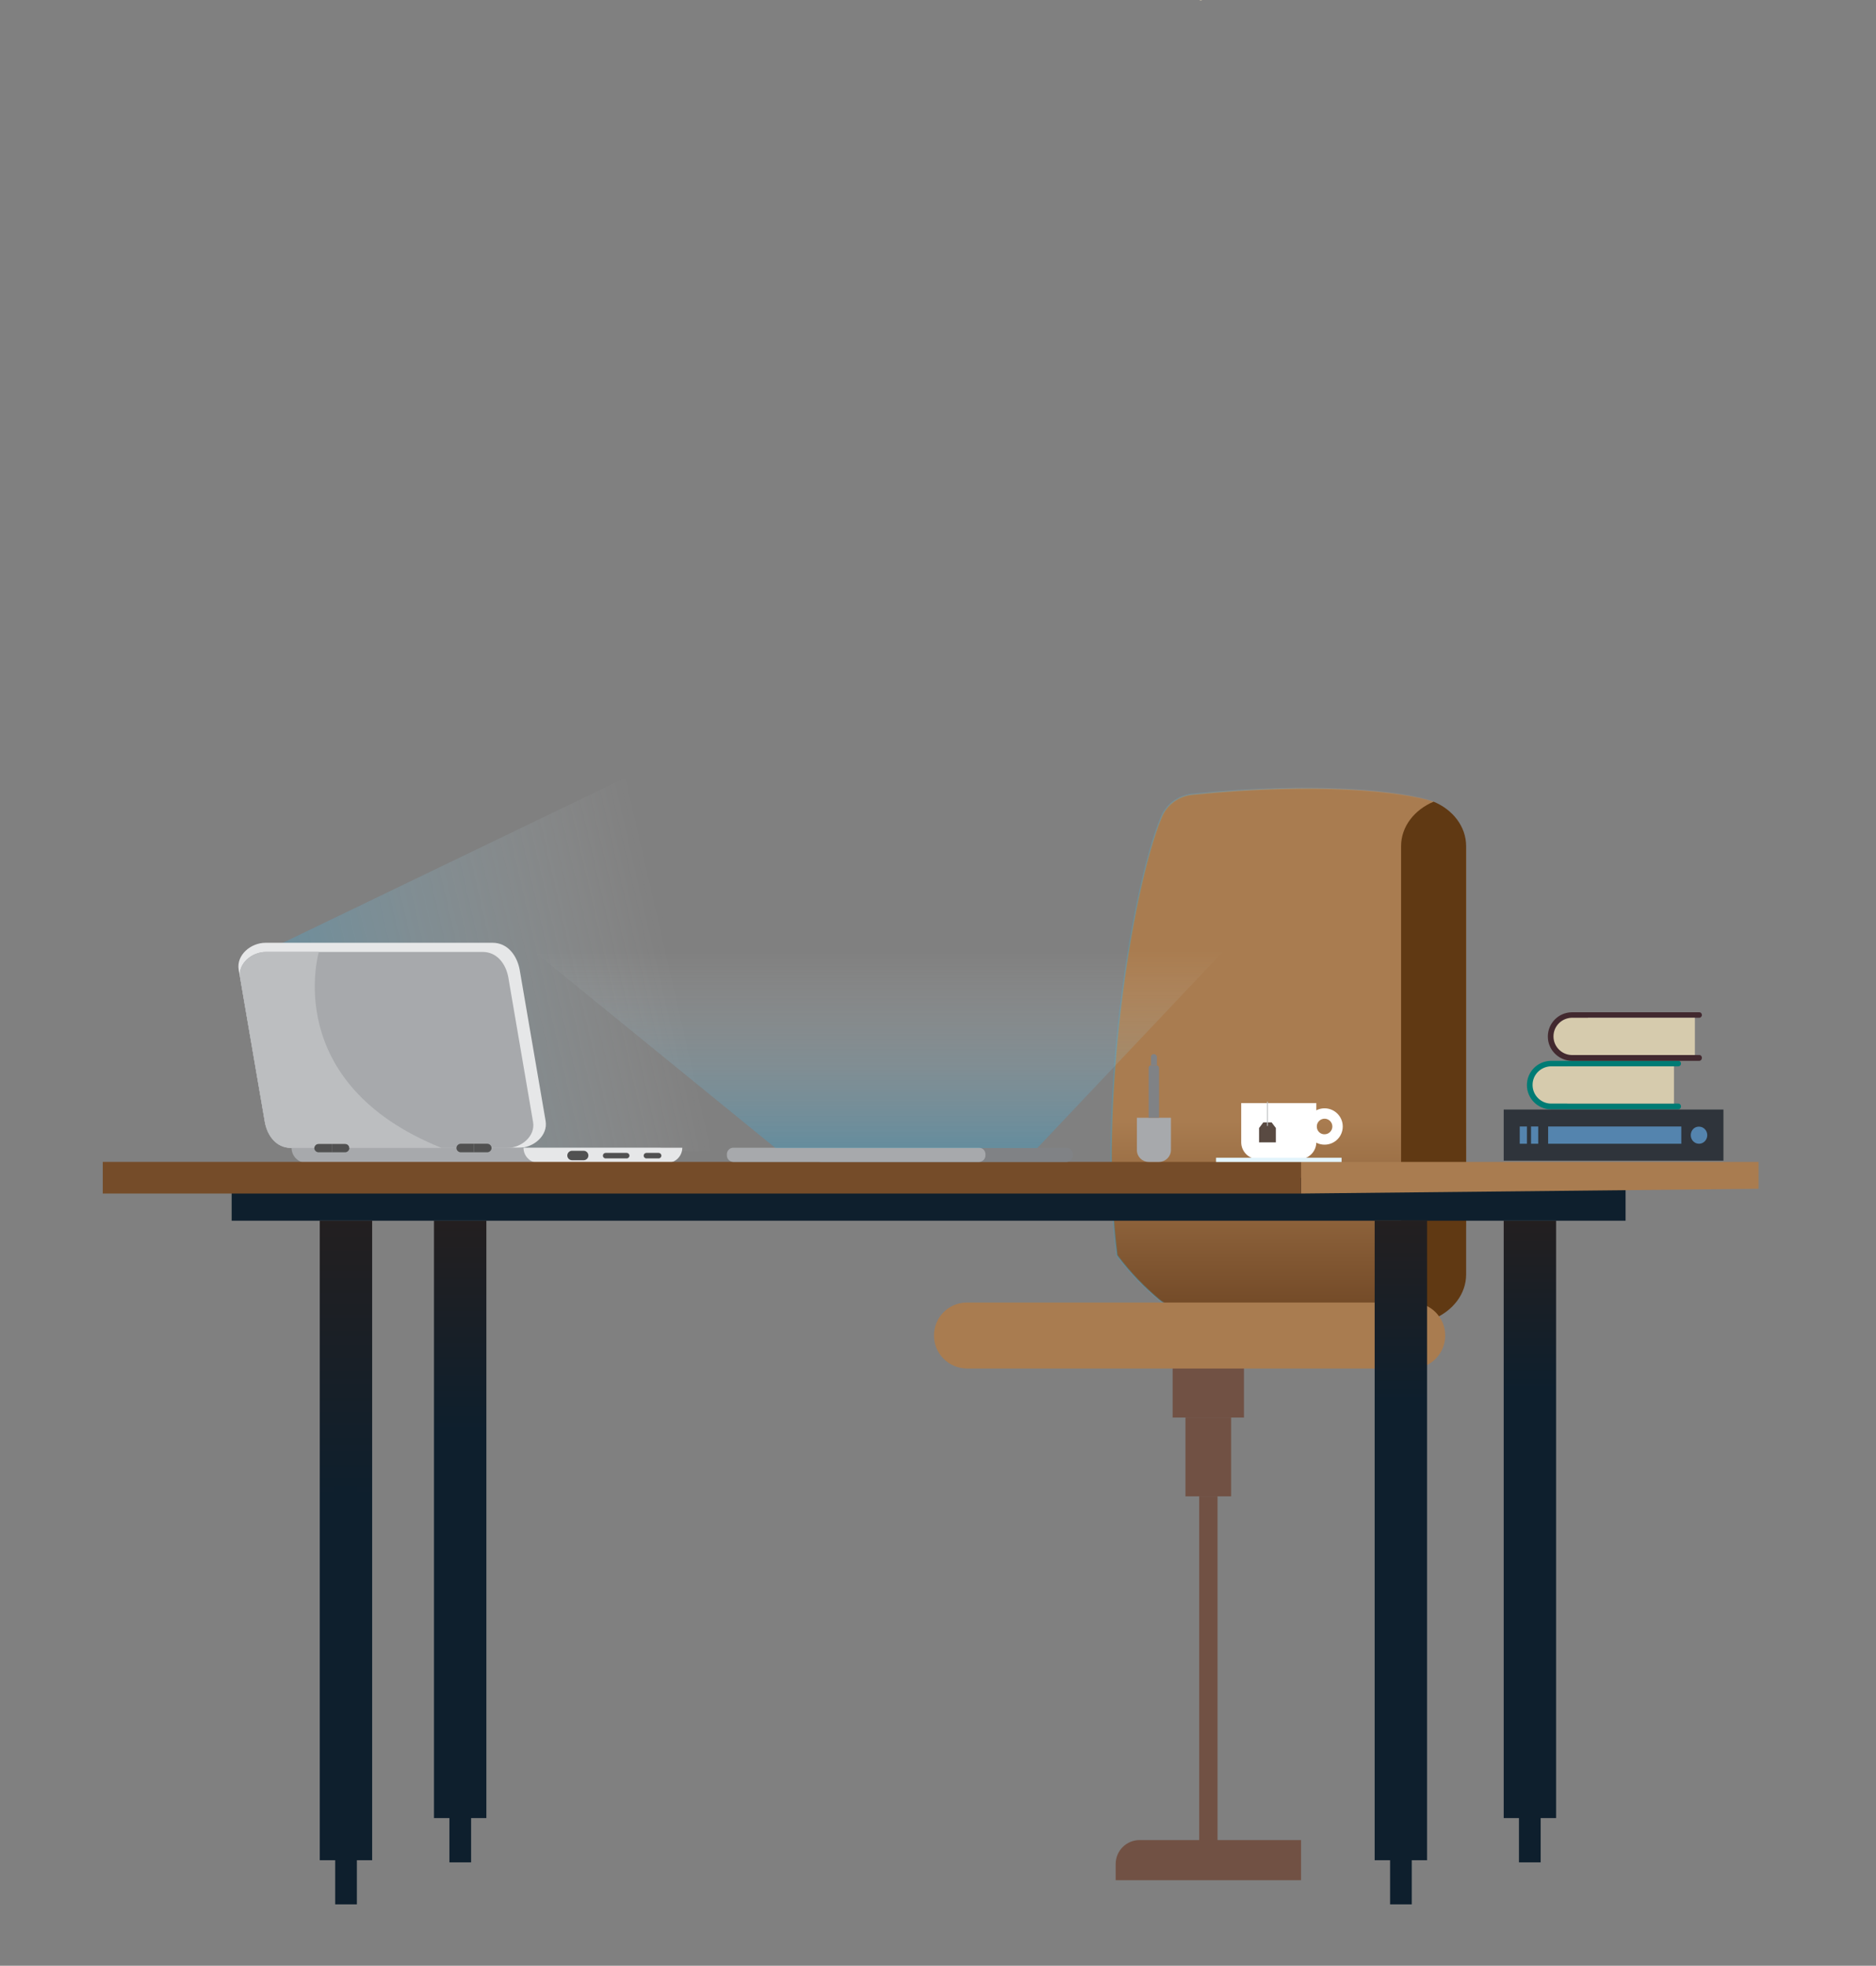 <?xml version="1.0" encoding="utf-8"?>
<!-- Generator: Adobe Illustrator 22.0.1, SVG Export Plug-In . SVG Version: 6.00 Build 0)  -->
<svg version="1.1" xmlns="http://www.w3.org/2000/svg" xmlns:xlink="http://www.w3.org/1999/xlink" x="0px" y="0px"
	 viewBox="0 0 1228.5 1287.3" style="enable-background:new 0 0 1228.5 1287.3;" xml:space="preserve">
<rect x="0" y="0" width="1228.5" height="1287.3" fill="#808080" stroke="none"/>
<style type="text/css">
	.st0{fill-rule:evenodd;clip-rule:evenodd;fill:url(#SVGID_1_);}
	.st1{fill-rule:evenodd;clip-rule:evenodd;fill:#E6E7E8;}
	.st2{fill-rule:evenodd;clip-rule:evenodd;fill:#A7A9AC;}
	.st3{fill-rule:evenodd;clip-rule:evenodd;fill:#515151;}
	.st4{fill-rule:evenodd;clip-rule:evenodd;fill:#BCBEC0;}
	.st5{fill:#715144;}
	.st6{fill:url(#SVGID_2_);}
	.st7{fill:none;stroke:url(#SVGID_3_);}
	.st8{fill:#603913;}
	.st9{fill:#A97C50;}
	.st10{opacity:0.4;fill:#EF7A2B;}
	.st11{fill:url(#SVGID_4_);}
	.st12{fill:#0E1F2D;}
	.st13{fill:url(#SVGID_5_);}
	.st14{fill:#754C29;}
	.st15{fill:url(#SVGID_6_);}
	.st16{fill:url(#SVGID_7_);}
	.st17{fill-rule:evenodd;clip-rule:evenodd;fill:#FFFFFF;}
	.st18{fill:#E9D9B8;}
	.st19{fill-rule:evenodd;clip-rule:evenodd;fill:#808285;}
	.st20{fill:#A7A9AC;}
	.st21{fill:#808285;}
	.st22{fill:#007B74;}
	.st23{fill:#D6CBAD;}
	.st24{fill:#42292F;}
	.st25{fill:#2F343B;}
	.st26{opacity:0.9;fill:#588DBB;}
	.st27{fill:#FFFFFF;}
	.st28{fill:#594A42;}
	.st29{fill:#BCBEC0;}
	.st30{fill:#E3F4FC;}
	.st31{fill-rule:evenodd;clip-rule:evenodd;fill:url(#SVGID_8_);}
</style>
<g id="Computer">
	<linearGradient id="SVGID_1_" gradientUnits="userSpaceOnUse" x1="175.903" y1="687.559" x2="441.903" y2="626.559">
		<stop  offset="0" style="stop-color:#27AAE1;stop-opacity:0.3"/>
		<stop  offset="1" style="stop-color:#FFFFFF;stop-opacity:0"/>
	</linearGradient>
	<polygon class="st0" points="185.1,750.4 165.1,627.1 495.2,468 520.6,754.8 	"/>
	<g>
		<path class="st1" d="M322.6,617.4H173.9c-9.7,0-19.2,8-17.6,17.6l17,99.1c1.6,9.5,7.9,17.6,17.6,17.6h148.8
			c9.7,0,19.2-8,17.6-17.6l-17-99.1C338.5,625.5,332.3,617.4,322.6,617.4"/>
		<path class="st2" d="M316.1,623.4H174c-9.2,0-18.3,7.7-16.8,16.8l16.2,94.7c1.6,9.1,7.6,16.8,16.8,16.8h142.1
			c9.2,0,18.3-7.7,16.8-16.8l-16.2-94.7C331.3,631.1,325.4,623.4,316.1,623.4"/>
		<path class="st2" d="M432.6,751.6H190.9c0,5.5,4.5,10,10,10h231.7V751.6z"/>
		<path class="st3" d="M310.4,749h-8.7c-1.5,0-2.8,1.3-2.8,2.8l0,0c0,1.5,1.3,2.8,2.8,2.8h8.7V749z"/>
		<path class="st3" d="M310.4,749h8.7c1.5,0,2.8,1.3,2.8,2.8l0,0c0,1.5-1.3,2.8-2.8,2.8h-8.7V749z"/>
		<path class="st3" d="M217.3,749h-8.7c-1.5,0-2.8,1.3-2.8,2.8l0,0c0,1.5,1.3,2.8,2.8,2.8h8.7V749z"/>
		<path class="st3" d="M217.3,749h8.7c1.5,0,2.8,1.3,2.8,2.8l0,0c0,1.5-1.3,2.8-2.8,2.8h-8.7V749z"/>
		<path class="st1" d="M446.8,751.6H342.8c0,5.5,4.5,10,10,10h84C442.3,761.6,446.8,757.1,446.8,751.6z"/>
		<path class="st3" d="M423.3,755h8c1,0,1.8,0.8,1.8,1.8s-0.8,1.8-1.8,1.8h-8c-1,0-1.8-0.8-1.8-1.8S422.3,755,423.3,755"/>
		<path class="st3" d="M396.6,755h13.8c1,0,1.8,0.8,1.8,1.8s-0.8,1.8-1.8,1.8h-13.8c-1,0-1.8-0.8-1.8-1.8S395.6,755,396.6,755"/>
		<path class="st3" d="M374.6,753.6h7.6c1.7,0,3.1,1.4,3.1,3.1l0,0c0,1.7-1.4,3.1-3.1,3.1h-7.6c-1.7,0-3.1-1.4-3.1-3.1l0,0
			C371.5,755,372.9,753.6,374.6,753.6"/>
		<path class="st4" d="M208.8,623.4c0,0-25.4,85.8,80.3,128.3h-60.3c-0.1-1.5-1.3-2.6-2.8-2.6h-8.7h-8.7c-1.5,0-2.7,1.2-2.8,2.6
			h-14.9h-0.6c-9.2,0-15.2-7.7-16.8-16.8c-0.1-0.3-0.1-0.5-0.1-0.8l-7.8-45.4c0,0,0,0,0,0l-0.6-3.7l-2-11.5l-5.7-33.3
			c-1.6-9.1,7.6-16.8,16.8-16.8H208.8z"/>
	</g>
</g>
<g id="Desk">
	<g>
		<g>
			<g>
				<rect x="767.9" y="847.3" class="st5" width="46.7" height="81"/>
				<path class="st5" d="M730.6,1231.3H852v-26.3H746.3c-8.7,0-15.7,7-15.7,15.7V1231.3z"/>
				<rect x="776.3" y="928.3" class="st5" width="29.9" height="51.6"/>
				<rect x="785.3" y="979.9" class="st5" width="12" height="243.5"/>
			</g>
			<g>
				<linearGradient id="SVGID_2_" gradientUnits="userSpaceOnUse" x1="843.855" y1="851.716" x2="843.855" y2="734.377">
					<stop  offset="0" style="stop-color:#754C29"/>
					<stop  offset="1" style="stop-color:#A97C50"/>
				</linearGradient>
				<path class="st6" d="M960.1,556.3v241.2c0,32.7-26.5,59.2-59.2,59.2H774.6c-5.8,0-11.3-2-15.7-5.7c-8.6-7.2-18.3-16.7-27.4-28.9
					c-12.8-96.3,8.9-238.1,28.9-286.8c3.4-8.4,11.3-14.2,20.3-15.1c82.1-8.3,138.6-1.9,158.2,4.8"/>
				<linearGradient id="SVGID_3_" gradientUnits="userSpaceOnUse" x1="727.1" y1="686.505" x2="960.609" y2="686.505">
					<stop  offset="0" style="stop-color:#27AAE1;stop-opacity:0.3"/>
					<stop  offset="1" style="stop-color:#FFFFFF;stop-opacity:0"/>
				</linearGradient>
				<path class="st7" d="M960.1,556.3v241.2c0,32.7-26.5,59.2-59.2,59.2H774.6c-5.8,0-11.3-2-15.7-5.7c-8.6-7.2-18.3-16.7-27.4-28.9
					c-12.8-96.3,8.9-238.1,28.9-286.8c3.4-8.4,11.3-14.2,20.3-15.1c82.1-8.3,138.6-1.9,158.2,4.8"/>
			</g>
			<g>
				<g>
					<g>
						<path class="st8" d="M938.8,525c-12.6,5.3-21.3,16.3-21.3,29.1v280.5c0,12.8,8.7,23.8,21.3,29.1c12.6-5.3,21.3-16.3,21.3-29.1
							V554.1C960.1,541.3,951.4,530.2,938.8,525z"/>
					</g>
				</g>
			</g>
			<g>
				<path class="st9" d="M611.6,874.6L611.6,874.6c0-11.9,9.6-21.6,21.5-21.6h291.7c11.9,0,21.6,9.6,21.6,21.6l0,0
					c0,11.9-9.6,21.6-21.6,21.6H633.2C621.3,896.1,611.6,886.5,611.6,874.6z"/>
			</g>
			<path class="st10" d="M695.8,590.9"/>
		</g>
		<g>
			<g>
				<g>
					<linearGradient id="SVGID_4_" gradientUnits="userSpaceOnUse" x1="1001.795" y1="799.38" x2="1001.795" y2="910.732">
						<stop  offset="0" style="stop-color:#231F20"/>
						<stop  offset="1" style="stop-color:#0E1F2D"/>
					</linearGradient>
					<rect x="984.7" y="799.4" class="st11" width="34.3" height="391.2"/>
					<rect x="994.7" y="945.7" class="st12" width="14.2" height="273.9"/>
				</g>
			</g>
			<g>
				<g>
					<linearGradient id="SVGID_5_" gradientUnits="userSpaceOnUse" x1="301.335" y1="800.716" x2="301.335" y2="937.225">
						<stop  offset="0" style="stop-color:#231F20"/>
						<stop  offset="1" style="stop-color:#0E1F2D"/>
					</linearGradient>
					<rect x="284.2" y="799.4" class="st13" width="34.3" height="391.2"/>
					<rect x="294.3" y="945.7" class="st12" width="14.2" height="273.9"/>
				</g>
			</g>
			<rect x="151.7" y="771.3" class="st12" width="912.8" height="28.1"/>
			<polygon class="st9" points="1151.6,760.9 1151.6,778.5 852,781.6 852,760.9 			"/>
			<rect x="67.3" y="760.9" class="st14" width="784.7" height="20.7"/>
			<g>
				<g>
					<linearGradient id="SVGID_6_" gradientUnits="userSpaceOnUse" x1="917.373" y1="800.383" x2="917.373" y2="917.718">
						<stop  offset="0" style="stop-color:#231F20"/>
						<stop  offset="1" style="stop-color:#0E1F2D"/>
					</linearGradient>
					<rect x="900.2" y="799.4" class="st15" width="34.3" height="418.8"/>
					<rect x="910.3" y="973.2" class="st12" width="14.2" height="273.9"/>
				</g>
			</g>
			<g>
				<g>
					<linearGradient id="SVGID_7_" gradientUnits="userSpaceOnUse" x1="226.523" y1="797.216" x2="226.523" y2="981.233">
						<stop  offset="0" style="stop-color:#231F20"/>
						<stop  offset="1" style="stop-color:#0E1F2D"/>
					</linearGradient>
					<rect x="209.4" y="799.4" class="st16" width="34.3" height="418.8"/>
					<rect x="219.5" y="973.2" class="st12" width="14.2" height="273.9"/>
				</g>
			</g>
		</g>
		<g>
			<g>
				<g>
					<path class="st17" d="M538.8,587.5L538.8,587.5l-0.3,0C538.6,587.5,538.7,587.5,538.8,587.5z"/>
				</g>
			</g>
		</g>
		<g>
			<g>
				<g>
					<path class="st18" d="M785.6,0.2c0-0.4,0.3-0.7,0.7-0.7c0.4,0,0.7,0.3,0.7,0.7"/>
				</g>
			</g>
		</g>
	</g>
</g>
<g id="wacom">
	<path class="st19" d="M698.4,760.9H537.5c-2.3,0-4.2-1.9-4.2-4.2v-0.9c0-2.3,1.9-4.2,4.2-4.2h160.9c2.3,0,4.2,1.9,4.2,4.2v0.9
		C702.6,759,700.7,760.9,698.4,760.9z"/>
	<path class="st2" d="M641.1,760.9H480.2c-2.3,0-4.2-1.9-4.2-4.2v-0.9c0-2.3,1.9-4.2,4.2-4.2h160.9c2.3,0,4.2,1.9,4.2,4.2v0.9
		C645.3,759,643.4,760.9,641.1,760.9z"/>
	<path class="st20" d="M759,760.9h-6.8c-4.3,0-7.7-3.5-7.7-7.7V732h22.3v21.2C766.7,757.5,763.2,760.9,759,760.9z"/>
	<path class="st21" d="M754.1,697.5h2.9c1.1,0,2,0.9,2,2V732h-6.8v-32.5C752.1,698.3,753,697.5,754.1,697.5z"/>
	<path class="st21" d="M755.6,690.3L755.6,690.3c1.1,0,2,0.9,2,2v5.2h-3.9v-5.2C753.6,691.2,754.5,690.3,755.6,690.3z"/>
</g>
<g id="Books">
	<g>
		<g>
			<path class="st22" d="M1099.1,698.3h-73c3.5,2.9,5.7,7.3,5.7,12.2c0,4.9-2.2,9.3-5.7,12.2h73c1,0,1.7,0.8,1.7,1.9
				c0,1-0.8,1.9-1.7,1.9h-83.5c0,0-0.1,0-0.1,0c-8.6-0.2-15.6-7.2-15.6-15.9c0-8.7,6.9-15.7,15.6-15.9c0,0,0,0,0.1,0h83.5
				c1,0,1.7,0.8,1.7,1.9C1100.8,697.5,1100,698.3,1099.1,698.3z"/>
			<path class="st23" d="M1015.4,722.7L1015.4,722.7c-6.5-0.2-11.8-5.6-11.8-12.2c0-6.6,5.2-11.9,11.8-12.2v0h80.8v24.4H1015.4z"/>
		</g>
		<g>
			<path class="st24" d="M1112.8,666.5h-73.1c3.5,2.9,5.7,7.3,5.7,12.2c0,4.9-2.2,9.3-5.7,12.2h73.1c1,0,1.7,0.8,1.7,1.9
				c0,1-0.8,1.9-1.7,1.9h-83.5c0,0-0.1,0-0.1,0c-8.6-0.2-15.6-7.2-15.6-15.9c0-8.7,6.9-15.7,15.6-15.9c0,0,0,0,0.1,0h83.5
				c1,0,1.7,0.8,1.7,1.9C1114.5,665.6,1113.7,666.5,1112.8,666.5z"/>
			<path class="st23" d="M1029.1,690.9L1029.1,690.9c-6.5-0.2-11.8-5.6-11.8-12.2c0-6.6,5.2-11.9,11.8-12.2v0h80.8v24.4H1029.1z"/>
		</g>
		<g>
			<rect x="984.7" y="726.6" class="st25" width="143.9" height="33.5"/>
			<path class="st26" d="M1107.2,743.4c0,3.1,2.4,5.6,5.4,5.6c3,0,5.4-2.5,5.4-5.6c0-3.1-2.4-5.6-5.4-5.6
				C1109.6,737.7,1107.2,740.2,1107.2,743.4z"/>
			<rect x="1013.8" y="737.7" class="st26" width="87.2" height="11.3"/>
			<rect x="1002.6" y="737.7" class="st26" width="4.7" height="11.3"/>
			<rect x="995.2" y="737.7" class="st26" width="4.7" height="11.3"/>
		</g>
	</g>
</g>
<g id="Hat">
</g>
<g id="Coffee">
	<g>
		<path class="st27" d="M855.5,737.7c0,6.6,5.3,11.9,11.9,11.9c6.6,0,11.9-5.3,11.9-11.9c0-6.6-5.4-11.9-11.9-11.9
			C860.8,725.8,855.5,731.2,855.5,737.7z M862.3,737.7c0-2.8,2.3-5.1,5.1-5.1c2.8,0,5.1,2.3,5.1,5.1c0,2.8-2.3,5.1-5.1,5.1
			C864.6,742.9,862.3,740.6,862.3,737.7z"/>
		<path class="st27" d="M823.9,759.1h27c6.1,0,11.1-5,11.1-11.1v-25.6h-49.2V748C812.8,754.1,817.8,759.1,823.9,759.1z"/>
		<g>
			<polygon class="st28" points="824.5,748.1 835.5,748.1 835.5,738.7 832.7,735 827.3,735 824.5,738.7 			"/>
			<path class="st29" d="M830,737.4c0.2,0,0.3-0.1,0.3-0.3v-15.4c0-0.2-0.1-0.3-0.3-0.3c-0.2,0-0.3,0.1-0.3,0.3v15.4
				C829.6,737.3,829.8,737.4,830,737.4z"/>
		</g>
		
			<rect x="796.3" y="758.1" transform="matrix(-1 -4.491397e-11 4.491397e-11 -1 1674.829 1519.049)" class="st30" width="82.2" height="2.8"/>
	</g>
</g>
<g id="LIGHT">
	<path class="st21" d="M498.3,751.6"/>
	<linearGradient id="SVGID_8_" gradientUnits="userSpaceOnUse" x1="574.563" y1="751.173" x2="574.563" y2="622.154">
		<stop  offset="0" style="stop-color:#27AAE1;stop-opacity:0.3"/>
		<stop  offset="1" style="stop-color:#FFFFFF;stop-opacity:0"/>
	</linearGradient>
	<polygon class="st31" points="679.3,751.8 507.8,751.8 342.8,617.4 806.3,617.4 	"/>
</g>
</svg>
